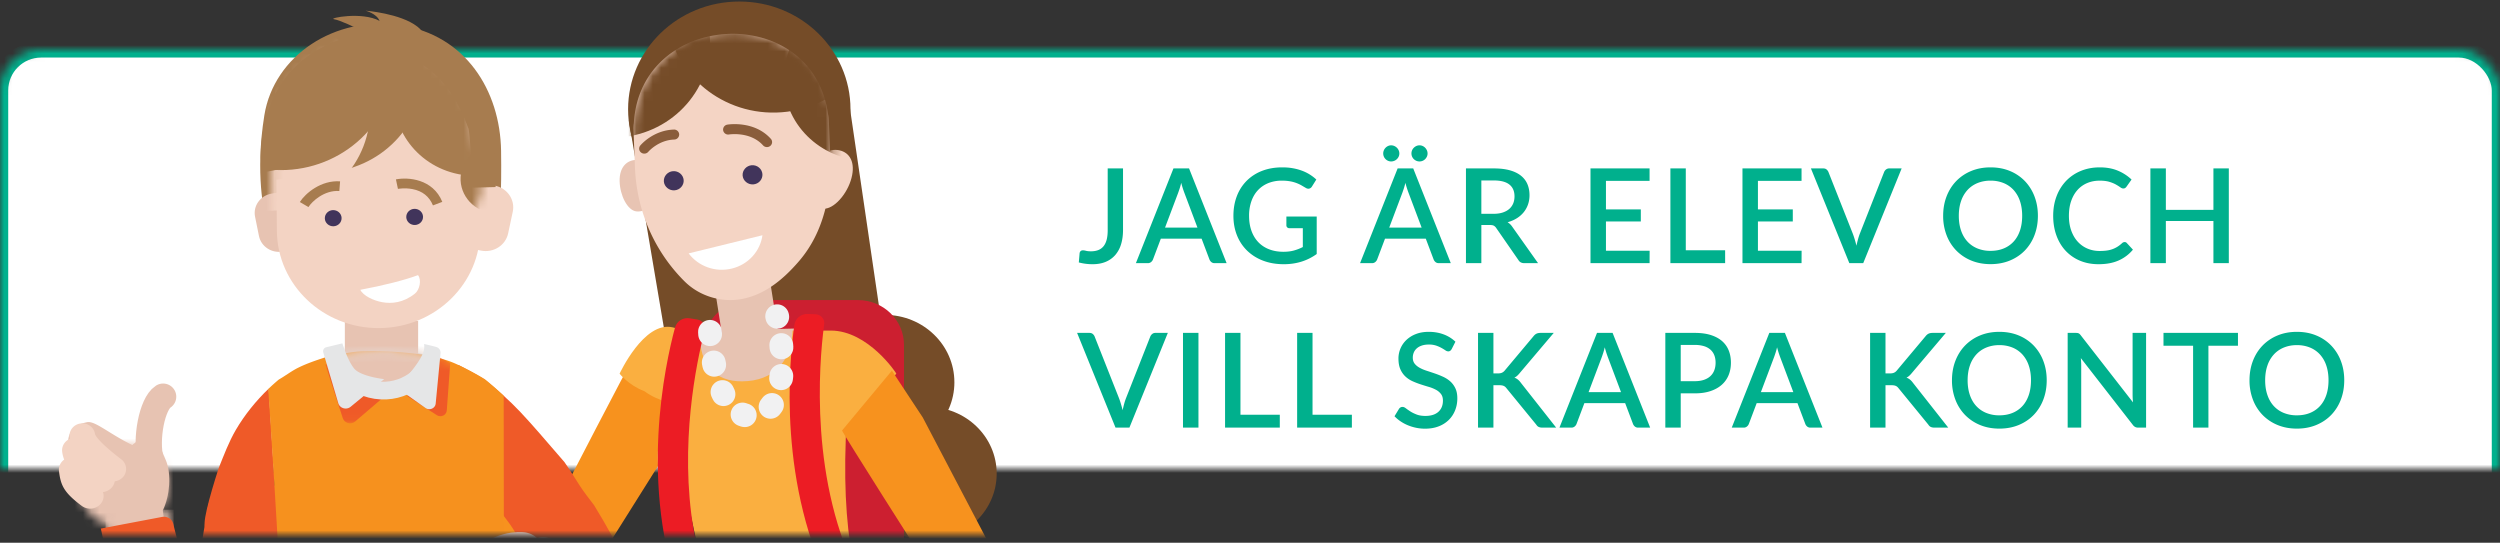 <svg width="304" height="66" viewBox="0 0 304 66" xmlns="http://www.w3.org/2000/svg" xmlns:xlink="http://www.w3.org/1999/xlink"><rect x="0" y="0" width="304" height="66" fill="#333333" stroke="none"/><title>72CD19CB-BC9A-4105-B683-E54F4CDDAC56</title><defs><rect id="a" y="9" width="304" height="60" rx="5"/><mask id="b" x="0" y="0" width="304" height="60" fill="#fff"><use xlink:href="#a"/></mask><rect id="c" width="184" height="68" rx="3"/><path d="M10.616.269C3.868 1.122.745 6.199.236 10.776c-.05.243-.086.487-.089.73L.083 16.4c-.07 5.356 1.706 10.702 5.478 14.617 2.206 2.291 4.73 2.903 7.014 2.614 2.748-.348 5.18-1.91 7.6-4.465 3.3-3.483 4.042-8.153 4.104-12.88l.057-4.334.001-.232a3.859 3.859 0 0 0-.054-.731C23.666 3.775 17.991.163 12.3.163c-.563 0-1.125.035-1.683.106" id="e"/><path d="M10.616.269C3.868 1.122.745 6.199.236 10.776c-.05.243-.086.487-.089.73L.083 16.4c-.07 5.356 1.706 10.702 5.478 14.617 2.206 2.291 4.73 2.903 7.014 2.614 2.748-.348 5.18-1.91 7.6-4.465 3.3-3.483 4.042-8.153 4.104-12.88l.057-4.334.001-.232a3.859 3.859 0 0 0-.054-.731C23.666 3.775 17.991.163 12.3.163c-.563 0-1.125.035-1.683.106" id="g"/><path d="M10.616.269C3.868 1.122.745 6.199.236 10.776c-.05.243-.086.487-.089.73L.083 16.4c-.07 5.356 1.706 10.702 5.478 14.617 2.206 2.291 4.73 2.903 7.014 2.614 2.748-.348 5.18-1.91 7.6-4.465 3.3-3.483 4.042-8.153 4.104-12.88l.057-4.334.001-.232a3.859 3.859 0 0 0-.054-.731C23.666 3.775 17.991.163 12.3.163c-.563 0-1.125.035-1.683.106" id="i"/><path d="M2.386 1.345C1.262 3.485-.187 6.562.138 10.514c.297 1.394 1.106 1.233 2.156 1.072.86-.132 1.883-.264 2.92.459 1.564 1.09 5.002 2.862 5.002 2.862l11.517.134s2.088-.166 3.766-1.232c.844-.536 1.608.3 2.337 1.136.769.88 1.5 1.76 2.246 1.036.519-4.947-1.275-11.606-2.947-15.951" id="k"/><path d="M2.386 1.345C1.262 3.485-.187 6.562.138 10.514c.297 1.394 1.106 1.233 2.156 1.072.86-.132 1.883-.264 2.92.459 1.564 1.09 5.002 2.862 5.002 2.862l11.517.134s2.088-.166 3.766-1.232c.844-.536 1.608.3 2.337 1.136.769.88 1.5 1.76 2.246 1.036.519-4.947-1.275-11.606-2.947-15.951" id="m"/><path d="M2.386 1.345C1.262 3.485-.187 6.562.138 10.514c.297 1.394 1.106 1.233 2.156 1.072.86-.132 1.883-.264 2.92.459 1.564 1.09 5.002 2.862 5.002 2.862l11.517.134s2.088-.166 3.766-1.232c.844-.536 1.608.3 2.337 1.136.769.88 1.5 1.76 2.246 1.036.519-4.947-1.275-11.606-2.947-15.951L2.385 1.345z" id="o"/><path d="M2.386 1.345C1.262 3.485-.187 6.562.138 10.514c.297 1.394 1.106 1.233 2.156 1.072.86-.132 1.883-.264 2.92.459 1.564 1.09 5.002 2.862 5.002 2.862l11.517.134s2.088-.166 3.766-1.232c.844-.536 1.608.3 2.337 1.136.769.88 1.5 1.76 2.246 1.036.519-4.947-1.275-11.606-2.947-15.951L2.385 1.345z" id="q"/><path d="M.013 1.197s.34 2.26.537 2.707l.537 1.603 7.214-.789-.65-4.704L.012 1.197z" id="s"/><path d="M4.085.306C2.628.661-.043 5.748.177 6.539c.759 2.731 3.74 4.369 6.658 3.658 2.918-.71 4.668-3.501 3.909-6.233-.64-2.3-2.855-3.824-5.28-3.824-.455 0-.918.054-1.38.166z" id="u"/><path d="M.114 1.183C2.203.536 4.044.246 7.814.138l.153-.009h.008c.195 0 .184.179.382.179 3.228 0 5.948.798 8.057 1.762v6.848H.114V1.183z" id="w"/><path d="M.114 1.183C2.203.536 4.044.246 7.814.138l.153-.009h.008c.195 0 .184.179.382.179 3.228 0 5.948.798 8.057 1.762v6.848H.114V1.183" id="y"/><path d="M18.424.13l-.153.008C12.98.29 11.488.798 7.779 2.153 4.153 3.476 1.291 7.794 1.291 7.794s-.014 6.645-.297 7.032l-.99 9.646 32.15 8.653V16.158L31.895 5.41S26.977.308 18.815.308c-.2 0-.188-.179-.383-.179h-.008" id="A"/><path d="M18.424.13l-.153.008C12.98.29 11.488.798 7.779 2.153 4.153 3.476 1.291 7.794 1.291 7.794s-.014 6.645-.297 7.032l-.99 9.646 32.15 8.653V16.158L31.895 5.41S26.977.308 18.815.308c-.2 0-.188-.179-.383-.179h-.008" id="C"/><path d="M12.42.1l-.106.001C5.51.157.04 5.518.098 12.075l.103 11.713c.057 6.558 5.619 11.83 12.423 11.774 6.804-.055 12.274-5.416 12.216-11.974l-.025-2.885.892-2.686-.969-6.142C24.681 5.352 19.176.101 12.421.101" id="E"/><path d="M12.42.1l-.106.001C5.51.157.04 5.518.098 12.075l.103 11.713c.057 6.558 5.619 11.83 12.423 11.774 6.804-.055 12.274-5.416 12.216-11.974l-.025-2.885.892-2.686-.969-6.142C24.681 5.352 19.176.101 12.421.101" id="G"/><path d="M12.42.1l-.106.001C5.51.157.04 5.518.098 12.075l.103 11.713c.057 6.558 5.619 11.83 12.423 11.774 6.804-.055 12.274-5.416 12.216-11.974l-.025-2.885.892-2.686-.969-6.142C24.681 5.352 19.176.101 12.421.101" id="I"/><path d="M12.42.1l-.106.001C5.51.157.04 5.518.098 12.075l.103 11.713c.057 6.558 5.619 11.83 12.423 11.774 6.804-.055 12.274-5.416 12.216-11.974l-.025-2.885.892-2.686-.969-6.142C24.681 5.352 19.176.101 12.421.101" id="K"/><path d="M12.42.1l-.106.001C5.51.157.04 5.518.098 12.075l.103 11.713c.057 6.558 5.619 11.83 12.423 11.774 6.804-.055 12.274-5.416 12.216-11.974l-.025-2.885.892-2.686-.969-6.142C24.681 5.352 19.176.101 12.421.101" id="M"/><path d="M12.42.1l-.106.001C5.51.157.04 5.518.098 12.075l.103 11.713c.057 6.558 5.619 11.83 12.423 11.774 6.804-.055 12.274-5.416 12.216-11.974l-.025-2.885.892-2.686-.969-6.142C24.681 5.352 19.176.101 12.421.101" id="O"/><path d="M15.737.165L1.892.353.046.37c.14 19.879 2.222 69.262 2.327 71.606l11.314-.613c-.023-.501-1.68-39.744-2.18-62.613h4.173s9.724 62.454 9.722 62.964l11.327.067c.003-.583-9.803-51.98-9.664-71.723 0 0-11.327.04-11.328.108z" id="Q"/><path d="M15.737.165L1.892.353.046.37c.14 19.879 2.222 69.262 2.327 71.606l11.314-.613c-.023-.501-1.68-39.744-2.18-62.613h4.173s9.724 62.454 9.722 62.964l11.327.067c.003-.583-9.803-51.98-9.664-71.723 0 0-11.327.04-11.328.108z" id="S"/><path d="M11.354 8.662c-.249-3.247-.383-6.167-.366-8.605 0 0-8.625.03-10.823.083v8.522h11.189" id="U"/><path d="M3.011.032c-.301.062-.86.178-1.404.432L1.535.5C.81.857.134 1.472.174 2.55c.023.624.55 1.108 1.178 1.085.158-.007.308-.044.442-.108l.016-.008c.355-.174.604-.527.632-.936.114-.07.4-.209 1.032-.34a1.13 1.13 0 0 0 .88-1.335A1.135 1.135 0 0 0 3.012.032" id="W"/></defs><g transform="translate(0 -3)" fill="none" fill-rule="evenodd"><use stroke="#00B08D" mask="url(#b)" stroke-width="2" fill="#FFF" xlink:href="#a"/><path d="M136.56 30.952c0 .645-.079 1.225-.236 1.74a3.565 3.565 0 0 1-.704 1.312 3.11 3.11 0 0 1-1.16.832c-.461.195-.996.292-1.604.292a6.511 6.511 0 0 1-1.672-.216l.096-1.12a.431.431 0 0 1 .124-.256c.067-.064.164-.096.292-.096.096 0 .22.02.372.06.152.04.35.06.596.06.325 0 .615-.048.868-.144.253-.096.467-.247.64-.452.173-.205.304-.47.392-.792.088-.323.132-.713.132-1.172v-7.52h1.864v7.472zm9.052-.272l-1.584-4.208a11.65 11.65 0 0 1-.392-1.24 8.19 8.19 0 0 1-.192.692c-.07.21-.133.396-.192.556l-1.584 4.2h3.944zm3.544 4.32h-1.448a.613.613 0 0 1-.4-.124.806.806 0 0 1-.232-.308l-.96-2.544h-4.96l-.96 2.544a.766.766 0 0 1-.224.296.596.596 0 0 1-.4.136h-1.448l4.568-11.52h1.896L149.156 35zm10.956-5.672v4.56c-1.147.827-2.48 1.24-4 1.24-.933 0-1.777-.145-2.532-.436a5.624 5.624 0 0 1-1.932-1.216 5.326 5.326 0 0 1-1.232-1.86c-.288-.72-.432-1.512-.432-2.376 0-.87.139-1.665.416-2.388a5.298 5.298 0 0 1 1.192-1.864 5.346 5.346 0 0 1 1.872-1.208c.73-.285 1.552-.428 2.464-.428.464 0 .895.036 1.292.108.397.072.767.172 1.108.3a5.178 5.178 0 0 1 1.736 1.072l-.536.856a.533.533 0 0 1-.328.248c-.133.032-.277 0-.432-.096l-.492-.288a4.292 4.292 0 0 0-1.372-.5 5.616 5.616 0 0 0-1.04-.084 4.3 4.3 0 0 0-1.644.3c-.488.2-.905.485-1.252.856-.347.37-.613.82-.8 1.348a5.278 5.278 0 0 0-.28 1.768c0 .688.099 1.303.296 1.844.197.541.477 1 .84 1.376.363.376.801.663 1.316.86.515.197 1.09.296 1.724.296.475 0 .897-.05 1.268-.152.37-.101.735-.243 1.092-.424v-2.288h-1.608a.398.398 0 0 1-.288-.1.344.344 0 0 1-.104-.26v-1.064h3.688zm12.76 1.352l-1.584-4.208a11.65 11.65 0 0 1-.392-1.24 8.19 8.19 0 0 1-.192.692c-.07.21-.133.396-.192.556l-1.584 4.2h3.944zm3.544 4.32h-1.448a.613.613 0 0 1-.4-.124.806.806 0 0 1-.232-.308l-.96-2.544h-4.96l-.96 2.544a.766.766 0 0 1-.224.296.596.596 0 0 1-.4.136h-1.448l4.568-11.52h1.896L176.416 35zm-6.256-13.336a.898.898 0 0 1-.08.376 1.004 1.004 0 0 1-.92.592.919.919 0 0 1-.368-.076.981.981 0 0 1-.516-.516.967.967 0 0 1 0-.756 1.017 1.017 0 0 1 .516-.532.88.88 0 0 1 .368-.08c.133 0 .261.027.384.08a1.026 1.026 0 0 1 .536.532c.053.12.08.247.08.38zm3.432 0a.898.898 0 0 1-.08.376 1.04 1.04 0 0 1-.212.308.981.981 0 0 1-.308.208.938.938 0 0 1-.376.076.958.958 0 0 1-.384-.076 1.03 1.03 0 0 1-.312-.208.95.95 0 0 1-.288-.684.967.967 0 0 1 .288-.696c.09-.09.195-.163.312-.216a.917.917 0 0 1 .384-.08c.133 0 .259.027.376.08.117.053.22.125.308.216.088.09.159.196.212.316.053.12.08.247.08.38zM181.604 29c.427 0 .8-.052 1.12-.156.32-.104.587-.25.8-.436.213-.187.373-.41.48-.668.107-.259.16-.545.16-.86 0-.63-.208-1.11-.624-1.44-.416-.33-1.045-.496-1.888-.496h-1.52V29h1.472zm5.424 6h-1.672c-.33 0-.57-.128-.72-.384l-2.688-3.88a.887.887 0 0 0-.296-.288c-.107-.059-.267-.088-.48-.088h-1.04V35h-1.872V23.48h3.392c.757 0 1.41.077 1.956.232.547.155.996.375 1.348.66.352.285.612.628.78 1.028.168.4.252.845.252 1.336 0 .4-.06.773-.18 1.12-.12.347-.293.661-.52.944a3.337 3.337 0 0 1-.836.736c-.33.208-.707.37-1.128.488.23.139.427.333.592.584L187.028 35zm13.568-1.512L200.588 35h-7.184V23.48h7.184v1.512h-5.304v3.472h4.24v1.464h-4.24v3.56h5.312zm9.18-.056V35h-6.656V23.48h1.872v9.952h4.784zm9.3.056L219.068 35h-7.184V23.48h7.184v1.512h-5.304v3.472h4.24v1.464h-4.24v3.56h5.312zM231.24 23.48L226.568 35h-1.688l-4.672-11.52h1.496c.165 0 .299.041.4.124a.806.806 0 0 1 .232.308l2.968 7.512c.16.421.307.907.44 1.456.059-.272.121-.53.188-.776a7.04 7.04 0 0 1 .22-.68l2.96-7.512a.766.766 0 0 1 .224-.296.596.596 0 0 1 .4-.136h1.504zm16.568 5.76c0 .853-.139 1.64-.416 2.36a5.454 5.454 0 0 1-1.172 1.86c-.504.52-1.11.927-1.816 1.22-.707.293-1.492.44-2.356.44-.859 0-1.641-.147-2.348-.44a5.396 5.396 0 0 1-1.82-1.22 5.423 5.423 0 0 1-1.176-1.86 6.512 6.512 0 0 1-.416-2.36c0-.853.139-1.64.416-2.36.277-.72.67-1.341 1.176-1.864a5.367 5.367 0 0 1 1.82-1.224c.707-.293 1.49-.44 2.348-.44.864 0 1.65.147 2.356.44a5.324 5.324 0 0 1 1.816 1.224 5.497 5.497 0 0 1 1.172 1.864c.277.72.416 1.507.416 2.36zm-1.912 0c0-.661-.09-1.256-.268-1.784a3.775 3.775 0 0 0-.768-1.344 3.343 3.343 0 0 0-1.212-.848 4.132 4.132 0 0 0-1.6-.296 4.11 4.11 0 0 0-1.592.296c-.475.197-.88.48-1.216.848a3.79 3.79 0 0 0-.776 1.344c-.181.528-.272 1.123-.272 1.784 0 .667.09 1.264.272 1.792.181.528.44.975.776 1.34.336.365.741.645 1.216.84a4.16 4.16 0 0 0 1.592.292c.592 0 1.125-.097 1.6-.292a3.324 3.324 0 0 0 1.212-.84c.333-.365.59-.812.768-1.34.179-.528.268-1.125.268-1.792zm12.46 3.192c.101 0 .19.04.264.12l.744.808a4.736 4.736 0 0 1-1.728 1.308c-.683.307-1.499.46-2.448.46-.843 0-1.604-.145-2.284-.436a5.02 5.02 0 0 1-1.74-1.216c-.48-.52-.85-1.14-1.108-1.86-.259-.72-.388-1.512-.388-2.376 0-.864.137-1.657.412-2.38a5.459 5.459 0 0 1 1.16-1.864 5.21 5.21 0 0 1 1.792-1.212c.696-.288 1.463-.432 2.3-.432.832 0 1.567.135 2.204.404a5.45 5.45 0 0 1 1.66 1.076l-.616.872a.685.685 0 0 1-.152.152.4.4 0 0 1-.24.064c-.107 0-.228-.05-.364-.148a5.738 5.738 0 0 0-.52-.328c-.21-.12-.475-.23-.792-.328-.317-.099-.713-.148-1.188-.148-.55 0-1.053.096-1.512.288a3.269 3.269 0 0 0-1.184.84c-.33.368-.588.816-.772 1.344-.184.528-.276 1.128-.276 1.8 0 .677.096 1.281.288 1.812.192.53.456.979.792 1.344.336.365.73.644 1.184.836.453.192.941.288 1.464.288.32 0 .607-.017.86-.052a3.238 3.238 0 0 0 1.304-.46c.19-.117.377-.261.564-.432a.482.482 0 0 1 .32-.144zm12.668-8.952V35h-1.872v-5.128h-5.784V35h-1.88V23.48h1.88v5.04h5.784v-5.04h1.872zm-129.016 20L137.336 55h-1.688l-4.672-11.52h1.496c.165 0 .299.041.4.124a.806.806 0 0 1 .232.308l2.968 7.512c.16.421.307.907.44 1.456.059-.272.121-.53.188-.776a7.04 7.04 0 0 1 .22-.68l2.96-7.512a.766.766 0 0 1 .224-.296.596.596 0 0 1 .4-.136h1.504zM145.732 55h-1.88V43.48h1.88V55zm9.892-1.568V55h-6.656V43.48h1.872v9.952h4.784zm8.764 0V55h-6.656V43.48h1.872v9.952h4.784zm12.136-7.984a.706.706 0 0 1-.184.212.405.405 0 0 1-.24.068.623.623 0 0 1-.34-.128 6.666 6.666 0 0 0-.464-.284 4.068 4.068 0 0 0-.652-.288 2.712 2.712 0 0 0-.896-.132c-.32 0-.601.04-.844.12-.243.08-.447.192-.612.336-.165.144-.29.313-.372.508a1.61 1.61 0 0 0-.124.636c0 .293.077.537.232.732.155.195.359.361.612.5s.543.26.868.364c.325.104.657.215.996.332.339.117.67.25.996.4.325.15.615.339.868.568.253.23.457.51.612.84.155.33.232.733.232 1.208 0 .512-.088.992-.264 1.44-.176.448-.43.839-.764 1.172a3.558 3.558 0 0 1-1.232.788c-.488.192-1.044.288-1.668.288-.368 0-.727-.036-1.076-.108a5.576 5.576 0 0 1-1-.304 5.006 5.006 0 0 1-.892-.476 4.477 4.477 0 0 1-.744-.624l.544-.896a.528.528 0 0 1 .184-.176.491.491 0 0 1 .248-.064c.123 0 .259.057.408.172.15.115.33.24.54.376.21.136.465.261.764.376.299.115.656.172 1.072.172.677 0 1.201-.165 1.572-.496.37-.33.556-.787.556-1.368 0-.325-.077-.59-.232-.796a1.884 1.884 0 0 0-.612-.516 4.397 4.397 0 0 0-.868-.352 37.575 37.575 0 0 1-.992-.308 9.762 9.762 0 0 1-.992-.384 3.157 3.157 0 0 1-.868-.576 2.668 2.668 0 0 1-.612-.88c-.155-.35-.232-.785-.232-1.308a3.104 3.104 0 0 1 .956-2.244 3.484 3.484 0 0 1 1.156-.724c.459-.181.981-.272 1.568-.272.661 0 1.268.104 1.82.312a4.145 4.145 0 0 1 1.428.888l-.456.896zm5.076 2.96h.536c.203 0 .368-.028.496-.084a.93.93 0 0 0 .344-.268l3.488-4.16c.123-.155.25-.263.38-.324s.295-.092.492-.092h1.6l-4.12 4.864c-.112.139-.22.255-.324.348-.104.093-.217.17-.34.228.16.059.304.14.432.244.128.104.253.241.376.412L189.232 55H187.6c-.117 0-.217-.008-.3-.024a.79.79 0 0 1-.216-.072.6.6 0 0 1-.16-.12 1.065 1.065 0 0 1-.124-.16l-3.6-4.4a1.314 1.314 0 0 0-.16-.176.709.709 0 0 0-.188-.12.933.933 0 0 0-.244-.068 2.23 2.23 0 0 0-.32-.02h-.688V55h-1.872V43.48h1.872v4.928zm15.516 2.272l-1.584-4.208a11.65 11.65 0 0 1-.392-1.24 8.19 8.19 0 0 1-.192.692c-.07.21-.133.396-.192.556l-1.584 4.2h3.944zM200.66 55h-1.448a.613.613 0 0 1-.4-.124.806.806 0 0 1-.232-.308l-.96-2.544h-4.96l-.96 2.544a.766.766 0 0 1-.224.296.596.596 0 0 1-.4.136h-1.448l4.568-11.52h1.896L200.66 55zm5.428-5.648c.416 0 .783-.053 1.1-.16.317-.107.581-.257.792-.452.21-.195.37-.43.476-.708.107-.277.16-.587.16-.928 0-.336-.052-.637-.156-.904a1.758 1.758 0 0 0-.468-.68 2.09 2.09 0 0 0-.788-.428 3.772 3.772 0 0 0-1.116-.148h-1.712v4.408h1.712zm0-5.872c.752 0 1.404.088 1.956.264.552.176 1.008.423 1.368.74.36.317.628.699.804 1.144.176.445.264.937.264 1.476 0 .55-.093 1.052-.28 1.508a3.158 3.158 0 0 1-.832 1.176c-.368.328-.825.584-1.372.768-.547.184-1.183.276-1.908.276h-1.712V55h-1.872V43.48h3.584zm11.98 7.2l-1.584-4.208a11.65 11.65 0 0 1-.392-1.24 8.19 8.19 0 0 1-.192.692c-.07.21-.133.396-.192.556l-1.584 4.2h3.944zm3.544 4.32h-1.448a.613.613 0 0 1-.4-.124.806.806 0 0 1-.232-.308l-.96-2.544h-4.96l-.96 2.544a.766.766 0 0 1-.224.296.596.596 0 0 1-.4.136h-1.448l4.568-11.52h1.896L221.612 55zm7.664-6.592h.536c.203 0 .368-.028.496-.084a.93.93 0 0 0 .344-.268l3.488-4.16c.123-.155.25-.263.38-.324s.295-.092.492-.092h1.6l-4.12 4.864c-.112.139-.22.255-.324.348-.104.093-.217.17-.34.228.16.059.304.14.432.244.128.104.253.241.376.412L236.908 55h-1.632c-.117 0-.217-.008-.3-.024a.79.79 0 0 1-.216-.072.6.6 0 0 1-.16-.12 1.065 1.065 0 0 1-.124-.16l-3.6-4.4a1.314 1.314 0 0 0-.16-.176.709.709 0 0 0-.188-.12.933.933 0 0 0-.244-.068 2.23 2.23 0 0 0-.32-.02h-.688V55h-1.872V43.48h1.872v4.928zm19.604.832c0 .853-.139 1.64-.416 2.36a5.454 5.454 0 0 1-1.172 1.86c-.504.52-1.11.927-1.816 1.22-.707.293-1.492.44-2.356.44-.859 0-1.641-.147-2.348-.44a5.396 5.396 0 0 1-1.82-1.22 5.423 5.423 0 0 1-1.176-1.86 6.512 6.512 0 0 1-.416-2.36c0-.853.139-1.64.416-2.36.277-.72.67-1.341 1.176-1.864a5.367 5.367 0 0 1 1.82-1.224c.707-.293 1.49-.44 2.348-.44.864 0 1.65.147 2.356.44a5.324 5.324 0 0 1 1.816 1.224 5.497 5.497 0 0 1 1.172 1.864c.277.72.416 1.507.416 2.36zm-1.912 0c0-.661-.09-1.256-.268-1.784a3.775 3.775 0 0 0-.768-1.344 3.343 3.343 0 0 0-1.212-.848 4.132 4.132 0 0 0-1.6-.296 4.11 4.11 0 0 0-1.592.296c-.475.197-.88.48-1.216.848a3.79 3.79 0 0 0-.776 1.344c-.181.528-.272 1.123-.272 1.784 0 .667.09 1.264.272 1.792.181.528.44.975.776 1.34.336.365.741.645 1.216.84a4.16 4.16 0 0 0 1.592.292c.592 0 1.125-.097 1.6-.292a3.324 3.324 0 0 0 1.212-.84c.333-.365.59-.812.768-1.34.179-.528.268-1.125.268-1.792zm13.996-5.76V55h-.952a.816.816 0 0 1-.368-.076.86.86 0 0 1-.288-.252l-6.328-8.128a9.137 9.137 0 0 1 .048.88V55h-1.648V43.48h.976c.08 0 .148.004.204.012a.586.586 0 0 1 .156.044.454.454 0 0 1 .136.096c.043.043.088.096.136.16l6.336 8.136a10.522 10.522 0 0 1-.048-.936V43.48h1.64zm11.172 1.56h-3.592V55h-1.864v-9.96h-3.6v-1.56h9.056v1.56zm12.924 4.2c0 .853-.139 1.64-.416 2.36a5.454 5.454 0 0 1-1.172 1.86c-.504.52-1.11.927-1.816 1.22-.707.293-1.492.44-2.356.44-.859 0-1.641-.147-2.348-.44a5.396 5.396 0 0 1-1.82-1.22 5.423 5.423 0 0 1-1.176-1.86 6.512 6.512 0 0 1-.416-2.36c0-.853.139-1.64.416-2.36.277-.72.67-1.341 1.176-1.864a5.367 5.367 0 0 1 1.82-1.224c.707-.293 1.49-.44 2.348-.44.864 0 1.65.147 2.356.44a5.324 5.324 0 0 1 1.816 1.224 5.497 5.497 0 0 1 1.172 1.864c.277.72.416 1.507.416 2.36zm-1.912 0c0-.661-.09-1.256-.268-1.784a3.775 3.775 0 0 0-.768-1.344 3.343 3.343 0 0 0-1.212-.848 4.132 4.132 0 0 0-1.6-.296 4.11 4.11 0 0 0-1.592.296c-.475.197-.88.48-1.216.848a3.79 3.79 0 0 0-.776 1.344c-.181.528-.272 1.123-.272 1.784 0 .667.09 1.264.272 1.792.181.528.44.975.776 1.34.336.365.741.645 1.216.84a4.16 4.16 0 0 0 1.592.292c.592 0 1.125-.097 1.6-.292a3.324 3.324 0 0 0 1.212-.84c.333-.365.59-.812.768-1.34.179-.528.268-1.125.268-1.792z" fill="#00B08D"/><g transform="translate(2)"><mask id="d" fill="#fff"><use xlink:href="#c"/></mask><g mask="url(#d)"><path d="M72 69.233l9.23-14.684 3.052-6.148-9.383-1.65c-.186.097-8.813 16.806-8.813 16.806l-3.799-3.718-6.415 4.609s6.498 7.79 10.065 8.507C69.503 73.67 72 69.233 72 69.233" fill="#F7921E"/><path fill="#754C28" d="M107.648 59.054l-25.732 2.651-7.45-44.056 26.871-1.597z"/><path d="M114.055 49.481c0 4.523-3.784 8.19-8.451 8.19-4.667 0-8.451-3.667-8.451-8.19s3.784-8.19 8.451-8.19c4.667 0 8.45 3.667 8.45 8.19" fill="#754C28"/><path d="M119.197 60.589c0 4.474-3.743 8.102-8.36 8.102-4.619 0-8.362-3.628-8.362-8.102 0-4.475 3.743-8.103 8.361-8.103s8.361 3.628 8.361 8.103" fill="#754C28"/><path d="M102.31 74.437H89.168c-3.1 0-5.615-2.436-5.615-5.442V44.93c0-3.005 2.514-5.442 5.615-5.442h13.142c3.101 0 5.615 2.437 5.615 5.442v24.066c0 3.006-2.514 5.442-5.615 5.442" fill="#CC1F30"/><path fill="#E7C3B2" d="M93.335 47.931l-6.711.993-1.97-12.515 6.71-.992z"/><path d="M96.425 181.768c3.633-.849 7.262-1.75 10.897-2.62l-12.836-82.1c-.612-2.572-7.465-6.15-10.119-5.556-1.01.226-1.749.515-2.289 1.008a29.6 29.6 0 0 0-.505 2.93c-.3 2.631.03 5.216.527 7.784l17.56 77.148c-2.585.785-2.92 1.09-3.235 1.406M123.438 110.191l-9.115 13.196c-.493.774-.703.793-.793-.112l-2.878-28.818c-.378-3.38-5.15-4.136-7.796-3.51-4.003.947-6.28 4.517-5.269 8.659l8.696 31.201c2.78 7.12 9.599 4.324 12.71.065l10.073-15.93-5.628-4.75z" fill="#A6A8AB"/><path d="M95.675 42.926l-5.104.12c-1.554.152-3.11.286-4.672.379-1.09.065-2.232.122-3.31-.09a5.961 5.961 0 0 1-.398-.093h-.012l.685 6.529h13.984l-1.173-6.845z" fill="#E7C3B2"/><path d="M110.83 97.47c-.245-1.92-.368-3.89-.824-5.776-.357-1.48-.912-2.895-1.51-4.295l-25.155-.274c-.58 2.767-1.446 5.49-1.768 8.305a18.007 18.007 0 0 0-.112 1.778c2.327 1.773 9.174 3.715 9.174 3.715l11.526-1.1s8.682-.21 8.692-1.193c.004-.34.001-.678-.005-1.015a39.15 39.15 0 0 1-.019-.144" fill="#A6A8AB"/><path d="M84.252 83.913c-.024.04-.05.08-.076.12l.077-.12zM84.053 84.23c.047-.068.09-.136.132-.205-.044.069-.085.137-.132.206" fill="#939598"/><path d="M101.42 16.289c0 7.237-6.054 13.103-13.522 13.103s-13.521-5.866-13.521-13.103S80.43 3.186 87.897 3.186c7.469 0 13.523 5.866 13.523 13.103" fill="#754C28"/><path d="M77.985 25.208c.04 1.729-1.003 3.678-2.597 3.5-1.091-.123-2.001-1.942-2.042-3.67-.042-1.73.898-2.566 1.996-2.59 1.098-.026 2.601 1.03 2.643 2.76" fill="#E8C4B3"/><path d="M98.784 17.611a3.724 3.724 0 0 0-.089-.701c-1.909-13.743-22.82-12.7-23.621 1.07a3.71 3.71 0 0 0-.048.707l.187 4.71c.204 5.155 2.3 10.1 6.011 13.8 1.973 1.966 4.698 2.566 6.881 2.18 2.626-.466 4.887-2.085 7.086-4.657 2.998-3.508 3.948-8.154 3.767-12.704l-.174-4.405z" fill="#F4D4C4"/><path d="M101.434 25.008c-.642 1.942-2.358 3.703-3.592 3.32-1.234-.384-1.457-2.911-.815-4.853.642-1.942 2.022-2.524 3.255-2.14 1.234.383 1.794 1.73 1.152 3.673" fill="#F4D4C4"/><g transform="translate(74.882 6.755)"><mask id="f" fill="#fff"><use xlink:href="#e"/></mask><path d="M30.025-4.267C30.953 2.619 25.945 8.93 18.84 9.83c-7.105.899-13.616-3.955-14.544-10.841-.927-6.887 4.08-13.198 11.185-14.097 7.105-.9 13.616 3.955 14.544 10.84" fill="#754C28" mask="url(#f)"/></g><g transform="translate(74.882 6.755)"><mask id="h" fill="#fff"><use xlink:href="#g"/></mask><path d="M38.73 4.614c.73 5.42-3.21 10.386-8.802 11.094-5.59.708-10.715-3.112-11.445-8.532-.73-5.419 3.21-10.386 8.802-11.093 5.591-.708 10.716 3.112 11.446 8.531" fill="#754C28" mask="url(#h)"/></g><g transform="translate(74.882 6.755)"><mask id="j" fill="#fff"><use xlink:href="#i"/></mask><path d="M9.354-.081C10.21 6.26 5.597 12.073-.946 12.9c-6.544.828-12.54-3.642-13.395-9.984-.854-6.342 3.758-12.154 10.301-12.982C2.503-10.893 8.5-6.423 9.354-.081" fill="#754C28" mask="url(#j)"/></g><path d="M80.023 26.146c.669-.05 1.16-.623 1.11-1.257-.051-.633-.629-1.125-1.297-1.075-.654.05-1.161.624-1.11 1.257.05.634.643 1.124 1.297 1.075M89.6 25.423c.67-.05 1.161-.624 1.11-1.257-.05-.633-.628-1.125-1.297-1.075-.654.05-1.161.623-1.11 1.257.051.633.644 1.124 1.297 1.075" fill="#41345B"/><path d="M91.345 20.881a.638.638 0 0 1-.557-.203c-1.555-1.727-4.101-1.331-4.128-1.326a.62.62 0 0 1-.724-.497.61.61 0 0 1 .514-.701c.13-.022 3.271-.51 5.283 1.726.228.253.2.636-.06.857a.63.63 0 0 1-.328.144M76.43 21.676a.64.64 0 0 1-.477-.13.594.594 0 0 1-.095-.851c.062-.076 1.566-1.854 4.081-1.94a.62.62 0 0 1 .65.585.616.616 0 0 1-.605.63c-1.93.065-3.138 1.473-3.15 1.487a.631.631 0 0 1-.404.219" fill="#8A5D3B"/><path d="M87 35.656c2.035-.5 3.454-2.15 3.714-4.05l-8.974 2.207c1.165 1.55 3.223 2.344 5.26 1.843" fill="#FFF"/><path d="M91.303 88.109c0 .042-.047.41-.099 1.005" stroke="#808184" stroke-width=".867"/><path d="M91.119 90.512c-.075 1.77-.048 4.256.456 6.557" stroke="#808184" stroke-width=".867" stroke-dasharray="5.13,3.206"/><path d="M91.74 97.752c.095.33.201.654.32.97" stroke="#808184" stroke-width=".867"/><path d="M98.233 176.45s-9.285 3.536-9.732 4.244c-.165.261-.418.693 1.238.949 5.953.429 15.857.242 15.857.242 1.079-.112 1.63-.65 1.63-1.443l-.981-4.424c-3.364.068-4.668.703-8.012.432M136.418 119.115c-.836.32-8.565-3.31-8.565-3.31a35.554 35.554 0 0 1-.22-.206c-2.26-2.144-2.798-3.167-5.322-5.058l1.573-1.848a1.06 1.06 0 0 1 .307-.234l.853-.974c.292-.332 1.747.236 2.67.79 0 0 4.853 4.676 8.378 9.31 1.126 1.207.633 1.413.326 1.53" fill="#A87C4F"/><path d="M92.604 102.127l12.361 73.491M108.404 96.293l3.788 29.003c.11.848 1.247 1.107 1.737.397l8.382-12.155" stroke="#808184" stroke-width=".867" stroke-dasharray="4.624,2.89"/><g><g transform="translate(80.706 85.615)"><mask id="l" fill="#fff"><use xlink:href="#k"/></mask><path d="M1.315-.795l-4.097-.04-.045 4.412 3.248.032c.355-1.46.693-2.922.894-4.404" fill="#929497" mask="url(#l)"/></g><g transform="translate(80.706 85.615)"><mask id="n" fill="#fff"><use xlink:href="#m"/></mask><path d="M25.928-2.005L2.823.721c-.003 1.496-.63 3.045-.787 4.536L28.05 2.203c-.722-1.422-1.31-2.828-2.123-4.208" fill="#929497" mask="url(#n)"/></g><g transform="translate(80.706 85.615)"><mask id="p" fill="#fff"><use xlink:href="#o"/></mask><path d="M29.457-.518c.677 1.296 1.258 2.632 1.557 4.085a.92.92 0 0 1 .007.342l2.903.029.045-4.412-4.512-.044z" fill="#929497" mask="url(#p)"/></g><g transform="translate(80.706 85.615)"><mask id="r" fill="#fff"><use xlink:href="#q"/></mask><path fill="#D0D2D3" mask="url(#r)" d="M15.962 3.615l-6.474.763-.536-4.38 6.473-.764z"/></g></g><g><path d="M46.06 168.426l-18.269 8.354c-1.413.384-2.667 2.067-3.102 3.726h21.976l-.605-12.08zM76.66 176.78L57.984 168.2l-.242 12.307h22.02c-.436-1.659-1.689-3.342-3.102-3.726" fill="#6D6E70"/><path d="M51.217 47.002c0 .771-3.093 1.396-7.041 1.396-3.948 0-7.149-.625-7.149-1.396 0-.771 3.201-1.396 7.149-1.396s7.04.625 7.04 1.396" fill="#D0D2D3"/><path fill="#E7C3B2" d="M48.846 48.33h-8.913v-6.298h8.913z"/></g><g transform="translate(10.824 64.962)"><mask id="t" fill="#fff"><use xlink:href="#s"/></mask><path fill="#E7C3B2" mask="url(#t)" d="M.013.014H8.3v5.493H.013z"/></g><g transform="translate(7.588 56.825)"><mask id="v" fill="#fff"><use xlink:href="#u"/></mask><path fill="#E7C3B2" mask="url(#v)" d="M-2.847.823L10.77-2.495l3.537 12.72L.689 13.542z"/></g><path d="M12.706 58.563a1.611 1.611 0 0 1-1.279-.206c-.566-.363-1.728-.827-2.197-.797-.253.37-.66.634-1.142.69a1.604 1.604 0 0 1-1.782-1.398c-.076-.642.176-2.105 2.296-2.516.942-.182 2.615 1.356 5.36 2.72.793.394.955 1.467.472 2.207-.227.347-1.354-.797-1.728-.7" fill="#E7C3B2"/><g><path d="M14.944 56.585c-.757.197-2.273 1.548-2.614 4.59-.315 2.818.153 5.932 3.644 5.538.293-.033 1.95-.652 1.95-.652l-.128-.997c.852-1.734 1.084-4.437.353-6.142-.82-1.912-1.03-2.569-1.912-2.569-.321 0-.731.087-1.293.232" fill="#E7C3B2"/></g><g><path d="M10.745 62.792a1.72 1.72 0 0 1-1.431-.282c-1.882-1.396-3.506-2.602-3.753-4.575-.106-.844.537-1.61 1.437-1.71.9-.098 1.714.506 1.82 1.351.08.636.87 1.286 2.53 2.518.71.527.83 1.496.269 2.163-.23.273-.539.454-.872.535" fill="#F3D3C3"/><path d="M9.374 64.798a1.72 1.72 0 0 1-1.431-.282c-2.238-1.66-2.564-2.563-2.772-4.225-.105-.844.538-1.61 1.437-1.71.9-.098 1.715.506 1.82 1.35.125.996.141 1.124 1.548 2.169.71.527.831 1.496.27 2.163-.23.273-.539.454-.872.535" fill="#F3D3C3"/><path d="M17.835 51.237c-1.332.854-2.184 5.119-1.512 7.806" stroke="#E7C3B2" stroke-width="3.2" stroke-linecap="round"/></g><g><path d="M7.83 54.491c-.855.098-1.466.846-1.366 1.67.165 1.354 1.424 2.817 4.347 5.049.398.305.903.39 1.36.276.316-.08.61-.256.828-.524a1.47 1.47 0 0 0-.257-2.114c-2.774-2.119-3.14-2.904-3.186-3.058-.103-.755-.77-1.31-1.543-1.31-.06 0-.122.004-.183.011" fill="#F3D3C3"/></g><g><path d="M24.56 87.36c-1.826 0-3.31-.32-5.078-1.409-.848-.522-2.181-2.004-3.37-3.806-1.863-2.824-4.389-7.697-5.848-14.874l7.444-1.413c.628-.119 1.234.27 1.373.873 1.92 8.356 5.536 12.756 6.7 13.664-.7-.546-2.469-1.109-4.234-.294-1.504.695-2.477 2.184-2.477 3.795l7.911-.357c0 2.196.288 3.588-1.974 3.8a4.787 4.787 0 0 1-.447.021" fill="#EF5A28"/><path d="M25.007 87.34c-2.717 0-6.374-1.72-6.374-4.345 0-.836.173-3.95 3.185-8.723.15-2.177 1.41-9.421 1.487-9.734.6-2.55 3.22-4.152 5.864-3.585 2.652.57 4.324 3.109 3.734 5.671-.062.269-.316 1.206-1.262 4.79-.922 3.496-2.15 7.438-2.972 10.592-.58 2.228-1.209 5.333-3.662 5.333M68.5 62.057c-.626-.954-1.207-1.943-1.87-2.876l-.8-.924c-1.498-1.732-2.978-3.48-4.55-5.152-1.342-1.428-2.825-2.722-4.36-3.955-.751-.479-2.364-1.342-3.156-1.756-.982.13-1.043.846-1.871 1.492-2.432 1.893-.138 8.682 1.821 11.03 3.172 3.805 8.818 6.834 9.022 15.495.005.226-.865 3.184-.865 3.184s6.97 3.52 7.446 3.408c2.418-.573 4.654-3.06 5.203-5.525.753-3.38-1.324-7.177-4.283-12.05-.596-.778-1.2-1.552-1.737-2.37" fill="#EF5A28"/><path d="M26.688 55.255c-.87 1.482-1.458 3.092-2.101 4.676-1.157 3.607-2.174 7.296-1.495 7.282l3.667 2.715 5.168.409-1.253-20.084c-1.555 1.496-2.917 3.182-3.986 5.002" fill="#EF5A28"/><path d="M59.248 51.122a36.252 36.252 0 0 0-2.263-1.99c-.804-.513-3.139-1.81-4.486-2.26-1.667-.558-3.407-.822-5.157-.983-1.72-.157-3.431-.234-5.157-.179-1.64.053-3.129.46-4.723.773-1.074.348-2.179.728-3.186 1.224-.837.412-1.568.989-2.374 1.445-.44.37-.87.754-1.284 1.155 0 0 1.695 25.374 1.74 30.96.11 13.55-.215 20.024 1.383 20.047l22.912.329c1.459.02 2.653-1.118 2.651-2.528l-.056-47.993z" fill="#F6911E"/></g><g><g transform="translate(37.457 45.56)"><mask id="x" fill="#fff"><use xlink:href="#w"/></mask><path d="M.114 1.775l2.11 6.509c.203.625.999.842 1.505.409L7.755 5.25S4.917 4.973 4.1 4.006c-.816-.968-2.784-2.701-2.784-2.701l-1.2.47z" fill="#EF5A28" mask="url(#x)"/></g><g transform="translate(37.457 45.56)"><mask id="z" fill="#fff"><use xlink:href="#y"/></mask><path d="M13.74.766c-.055.73-.231 1.556-.675 2.248-1.062 1.655-3.013 2.585-3.013 2.585l3.615 2.328c.505.325 1.18-.011 1.207-.6l.416-5.722c-.506-.297-1.03-.566-1.55-.839" fill="#EF5A28" mask="url(#z)"/></g><g transform="translate(27 45.56)"><mask id="B" fill="#fff"><use xlink:href="#A"/></mask><path d="M24.678.148c-.606 3.785-4.249 6.376-8.137 5.786-3.888-.59-6.55-4.137-5.943-7.922.606-3.785 4.249-6.376 8.137-5.786 3.888.59 6.549 4.137 5.943 7.922" fill="#E5E6E7" mask="url(#B)"/></g><g transform="translate(27 45.56)"><mask id="D" fill="#fff"><use xlink:href="#C"/></mask><path d="M22.836-.514c-.452 2.823-3.169 4.755-6.07 4.315-2.9-.44-4.884-3.085-4.432-5.909.452-2.823 3.17-4.755 6.07-4.315 2.9.44 4.884 3.085 4.432 5.909" fill="#E7C3B2" mask="url(#D)"/></g></g><g><path d="M37.68 45.223a.5.5 0 0 0-.373.625l1.832 6.19c.194.622.988.847 1.5.424l4.075-3.36s-2.837-.31-3.641-1.28c-.805-.968-1.442-3.07-1.442-3.07l-1.95.471zM49.572 44.828c.07.581-.002 1.204-1.026 2.623-1.145 1.588-2.3 2.685-2.3 2.685l3.496 2.476c.488.345 1.181.045 1.237-.537l.59-6.128a.708.708 0 0 0-.496-.744c-.38-.122-1.241-.307-1.501-.375" fill="#E5E6E7"/><path d="M41.322 6.416s-1.938-.963-2.71-1.08c-.772-.115 3.413-.966 5.548.207-.365-.907-1.706-1.243-1.706-1.243s4.228.321 6.293 1.931c2.066 1.61-1.136 1.847-1.136 1.847l-4.796-.54-1.493-1.122z" fill="#A77C4F"/><path d="M58.932 21.34c-.113-7.331-4.324-14.085-12.273-15.28-7.949-1.193-15.343 3.712-16.514 10.956-1.17 7.244.066 12.024.066 12.024l28.567 1.126s.23-3.906.154-8.826" fill="#A77C4F"/><path d="M32.895 33.49l-.5.093c-1.343.253-2.643-.592-2.905-1.885l-.474-2.344c-.262-1.293.614-2.547 1.956-2.8l.5-.093c1.343-.253 2.644.592 2.906 1.886l.474 2.343c.261 1.294-.615 2.547-1.957 2.8" fill="#E7C3B2"/><path d="M44.136 42.896c-6.828.055-12.41-5.235-12.467-11.816l-.103-11.754c-.058-6.58 5.43-11.96 12.258-12.016 6.827-.055 12.409 5.234 12.467 11.815l.103 11.754c.057 6.581-5.43 11.961-12.258 12.017" fill="#F3D3C3"/><path d="M56.497 33.474l-.562-.111c-1.509-.3-2.48-1.72-2.17-3.174l.561-2.633c.31-1.454 1.784-2.39 3.293-2.091l.562.111c1.508.3 2.48 1.72 2.17 3.174l-.562 2.633c-.31 1.454-1.784 2.39-3.292 2.091" fill="#F3D3C3"/><path d="M49.429 29.529c-.087.536-.608.903-1.164.82-.557-.084-.938-.586-.851-1.123.087-.536.608-.903 1.164-.82.557.084.938.586.85 1.123M39.526 29.684c-.087.536-.608.903-1.165.82-.556-.084-.937-.586-.85-1.123.087-.536.608-.904 1.164-.82.557.084.938.586.851 1.123" fill="#41345B"/><path d="M44.478 39.746c-1.048-.19-2.296-.766-2.665-1.505 2.786-.515 5.433-1.19 7.016-1.784.463.57.2 1.785-.372 2.243-1.411 1.13-2.835 1.253-3.979 1.046" fill="#FFF"/></g><g><g transform="translate(30.882 8.007)"><mask id="F" fill="#fff"><use xlink:href="#E"/></mask><path d="M34.636 8.326c.84-5.189-2.845-10.051-8.23-10.86C21.023-3.342 15.978.21 15.14 5.398c-.84 5.19 2.845 10.052 8.23 10.86 5.383.809 10.428-2.742 11.267-7.932" fill="#A77C4F" mask="url(#F)"/></g><g transform="translate(30.882 8.007)"><mask id="H" fill="#fff"><use xlink:href="#G"/></mask><path d="M31.772 17.384c.37-2.289-1.255-4.433-3.63-4.79-2.373-.356-4.598 1.21-4.968 3.498-.37 2.289 1.255 4.433 3.629 4.79 2.374.356 4.6-1.21 4.97-3.498" fill="#A77C4F" mask="url(#H)"/></g><g transform="translate(30.882 8.007)"><mask id="J" fill="#fff"><use xlink:href="#I"/></mask><path d="M11.988 6.664C13.054.07 8.372-6.109 1.53-7.136-5.311-8.165-11.722-3.653-12.788 2.942c-1.066 6.594 3.616 12.773 10.458 13.8 6.841 1.028 13.252-3.485 14.318-10.079" fill="#A77C4F" mask="url(#J)"/></g><g transform="translate(30.882 8.007)"><mask id="L" fill="#fff"><use xlink:href="#K"/></mask><path d="M18.398 5.763C19.464-.831 14.783-7.01 7.941-8.037 1.099-9.066-5.311-4.554-6.377 2.041c-1.067 6.594 3.615 12.773 10.457 13.8 6.842 1.028 13.252-3.485 14.318-10.079" fill="#A77C4F" mask="url(#L)"/></g><g transform="translate(30.882 8.007)"><mask id="N" fill="#fff"><use xlink:href="#M"/></mask><path d="M11.957 10.41C13.023 3.817 8.34-2.361 1.499-3.39-5.342-4.418-11.753.095-12.819 6.69c-1.066 6.594 3.616 12.773 10.457 13.8 6.842 1.028 13.252-3.485 14.319-10.08" fill="#F3D3C3" mask="url(#N)"/></g><g transform="translate(30.882 8.007)"><mask id="P" fill="#fff"><use xlink:href="#O"/></mask><path d="M15.02 4.33C16.204-2.99 11.007-9.848 3.413-10.99-4.181-12.129-11.297-7.12-12.48.2-13.664 7.52-8.467 14.377-.873 15.517 6.722 16.658 13.837 11.65 15.02 4.33" fill="#A77C4F" mask="url(#P)"/></g></g><g><path d="M29.926 23.98c-.029-.14-.61-2.297.268-6.092.833-3.596 3.239-8.309 9.972-10.338 5.083-1.532 9.58-.572 13.006 2.777 2.642 2.584 3.901 5.878 4.315 6.96.041.107.071.188.093.24.131.266.495 1.14.688 8.22l-2.851.072c-.08-2.953-.276-6.505-.452-7.195a7.92 7.92 0 0 1-.153-.384c-1.912-4.999-5.857-10.456-13.796-8.063-4.361 1.314-7.066 4.11-8.038 8.31-.748 3.231-.262 4.92-.256 4.948l-2.796.544z" fill="#A77C4F"/><path d="M50.647 27.978c-.443-1.087-1.284-1.755-2.498-1.986-.932-.177-1.751-.025-1.76-.024l-.245-1.155c1.449-.287 4.492-.084 5.64 2.734l-1.137.431zM35.507 28.179l-1.045-.612c.668-1.06 2.587-2.68 4.892-2.515l-.09 1.176c-1.829-.13-3.32 1.257-3.757 1.95" fill="#A77C4F"/><path d="M48.529 101.158l-13.783.19-1.838.015c.14 19.952 2.213 69.517 2.316 71.87l11.264-.615c-.023-.503-1.672-39.891-2.17-62.844h4.154s9.681 62.684 9.678 63.196l11.277.067c.003-.585-9.76-52.172-9.62-71.987 0 0-11.277.04-11.278.108" fill="#585380"/></g><g><g transform="translate(32.824 100.636)"><mask id="R" fill="#fff"><use xlink:href="#Q"/></mask><path fill="#41345B" mask="url(#R)" d="M28.238 2.039l-29.127.677-.076-3.007 29.127-.677z"/></g><g transform="translate(32.824 100.636)"><mask id="T" fill="#fff"><use xlink:href="#S"/></mask><path fill="#919396" mask="url(#T)" d="M15.808 2.34l-5.291.123-.076-3.007 5.29-.123z"/></g><g transform="translate(48.9 100.636)"><mask id="V" fill="#fff"><use xlink:href="#U"/></mask><path d="M22.362 8.66l-21.16-.546C.613 8.099.149 7.63.165 7.067l.938-33.232c.016-.563.506-1.007 1.094-.992l21.16.547c.588.015 1.053.484 1.037 1.047l-.938 33.232c-.016.563-.506 1.007-1.094.992" fill="#2E3190" mask="url(#V)"/></g></g><g><path d="M60.032 72.042l2.264.045c-.013-1.062 1.41-2.023.483-2.29-1.495-.43-5.484-.269-7.01 1.7-1.41 1.817-1.807 4.275-.322 5.134 1.374.795 3.342.098 4.585-1.553v-3.036z" fill="#E7C3B2"/><path d="M71.985 108.044l-21.024-.549c-.585-.015-1.046-.486-1.03-1.051l.931-33.358c.016-.565.503-1.01 1.087-.995l21.025.548c.585.016 1.046.486 1.03 1.051l-.932 33.358c-.016.565-.502 1.011-1.087.996" fill="#E6E7E8"/><path stroke="#D0D2D3" stroke-width="1.2" d="M55.032 79.102l-1.75-.03.03-1.693 1.751.03zM54.941 84.157l-1.75-.03.03-1.693 1.75.03zM54.85 89.211l-1.75-.029.03-1.693 1.75.03zM54.759 94.266l-1.751-.03.03-1.692 1.751.03zM54.667 99.321l-1.75-.03.03-1.692 1.751.03z"/><path d="M54.175 79.493a.742.742 0 0 1-.437-.319l-1.16-1.84a.45.45 0 0 1 .158-.63.485.485 0 0 1 .653.153l.97 1.538 1.001-1.86a.483.483 0 0 1 .641-.194.452.452 0 0 1 .201.62l-1.17 2.17a.747.747 0 0 1-.857.362M53.997 84.816a.738.738 0 0 1-.412-.35l-1.016-1.917a.452.452 0 0 1 .206-.617.483.483 0 0 1 .64.199l.849 1.603 1.141-1.782a.484.484 0 0 1 .654-.149.45.45 0 0 1 .154.632l-1.334 2.082a.751.751 0 0 1-.882.299M53.56 95.2a.736.736 0 0 1-.413-.349l-1.016-1.917a.452.452 0 0 1 .207-.618.483.483 0 0 1 .638.2l.85 1.603 1.142-1.782a.484.484 0 0 1 .653-.148.45.45 0 0 1 .154.631l-1.334 2.082a.75.75 0 0 1-.882.299M53.48 100.432a.738.738 0 0 1-.412-.35l-1.016-1.917a.452.452 0 0 1 .206-.618.483.483 0 0 1 .64.2l.849 1.603 1.141-1.782a.484.484 0 0 1 .654-.149.45.45 0 0 1 .153.632l-1.333 2.082a.751.751 0 0 1-.882.299M53.6 89.739a.737.737 0 0 1-.413-.35l-1.016-1.916a.452.452 0 0 1 .206-.618.483.483 0 0 1 .64.2l.849 1.602 1.142-1.782a.484.484 0 0 1 .653-.148.45.45 0 0 1 .154.632L54.48 89.44a.751.751 0 0 1-.882.299" fill="#37B24A"/><path d="M64.002 72.59l.09-.135 2.9.058c-.015-1.35-1.889-2.856-3.077-3.195-1.915-.547-5.754-.256-7.299 2.218-.15.24-.015.721-.124.933 2.273-.024 5.24.013 7.51.122" fill="#F3D3C3"/><path d="M61.508 70.316s-2.934-.328-4.214 2.28c-.425.868-.532 2.026-.473 3.682M61.824 71.153c-1.375-.03-2.93.069-2.81 5.395M64.044 70.942c-1.322.358-2.965-.03-2.845 5.297M65.277 71.536c-1.138.985-1.868-.793-1.748 4.534" stroke="#F3D3C3" stroke-width="5.2" stroke-linecap="round"/><path d="M63.208 102.338l.765-2.361c.032-.1.171-.116.226-.026l1.325 2.154a.135.135 0 0 1-.102.204l-2.026.246c-.126.016-.226-.1-.188-.217m.205-4.373l-2.44 7.352c-.106.317.164.632.506.59l.31-.038a.466.466 0 0 0 .39-.314l.486-1.494a.467.467 0 0 1 .39-.315l2.927-.355a.475.475 0 0 1 .464.22l.804 1.317a.476.476 0 0 0 .464.22l.335-.04a.453.453 0 0 0 .343-.688l-4.13-6.552c-.21-.333-.726-.274-.85.097M68.426 101.74a.438.438 0 0 1 .336-.53l2.43-.562a.455.455 0 0 1 .547.325.438.438 0 0 1-.335.529l-2.43.563a.455.455 0 0 1-.548-.325" fill="#EC1C24"/><path d="M69.933 102.633l-.583-2.35a.438.438 0 0 1 .336-.528.455.455 0 0 1 .547.324l.582 2.35a.439.439 0 0 1-.335.529.455.455 0 0 1-.547-.325" fill="#EC1C24"/><path d="M41.516 113.83l2.316 54.59" stroke="#41345B" stroke-width="1.2" stroke-dasharray="4.883,4.883"/><path d="M50.853 110.637l9.164 59.906" stroke="#41345B" stroke-width="1.2" stroke-dasharray="4.8,4.8"/><path fill="#585380" d="M35.374 104.09h-.832v-2.664h.832zM39.964 104.02h-.832v-2.664h.832z"/><path d="M33.013 109.557l-.022-1.23c.01 0 1.123.052 1.906-.665.557-.509.839-1.304.839-2.363h1.27c0 1.418-.42 2.518-1.25 3.269-1.006.91-2.325.99-2.743.99" fill="#41345B"/><path d="M25.2 181.883H46.07a.75.75 0 0 0 .763-.775l-.034-.664H24.69c-.065.25-.113.499-.14.743a.639.639 0 0 0 .65.696M79.59 181.883a.639.639 0 0 0 .649-.696 4.996 4.996 0 0 0-.14-.743H57.945l-.016.806a.631.631 0 0 0 .643.633H79.59z" fill="#929497"/><path d="M46.533 173.017l-11.433.702c-.6.037-1.116-.403-1.154-.983-.039-.58.417-1.08 1.017-1.116l11.432-.703c.6-.037 1.117.404 1.155.983.038.58-.417 1.08-1.017 1.117M69.503 173.303l-11.455.134c-.6.007-1.094-.458-1.101-1.04-.007-.58.474-1.056 1.075-1.064l11.455-.133c.6-.007 1.094.458 1.1 1.039.008.58-.473 1.057-1.074 1.064" fill="#5D5976"/><path d="M99.057 43.199h-4.682c-.173 3.77-2.267 6.14-6.13 6.173-3.345.028-5.183-2.092-5.119-5.649-.3-.023-.599-.06-.892-.116-.133-.027 1.013-.022-2.462-.805-3.476-.783-6.424 5.638-6.43 5.637 0 0 1.098 1.413 3.003 2.122 1.829 1.349 3.934 1.572 3.934 1.572l-.345.833c-.946 2.097-2.018 4.09-2.018 5.636 0 2.165 1.474 3.997 3.505 4.61 1.519 6.093 3.123 14.393 2.242 19.66-.047.283-.106.683-.178 1.136-.088 1.114-.59 4.065-.82 5.156l25.037-2.624c-.448-1.045-.47-1.038-.902-2.089-.42-.676-.777-1.257-.91-1.516-3.18-6.324-5.557-12.864-5.045-26.586.008-.206.016-.414.026-.623l6.122-7.287c.03-.036-3.415-5.213-7.936-5.24z" fill="#FAAF40"/></g><g transform="translate(96.235 73.098)"><mask id="X" fill="#fff"><use xlink:href="#W"/></mask><path d="M3.011.032c-.301.062-.86.178-1.404.432L1.535.5C.81.857.134 1.472.174 2.55c.023.624.55 1.108 1.178 1.085.158-.007.308-.044.442-.108l.016-.008c.355-.174.604-.527.632-.936.114-.07.4-.209 1.032-.34a1.13 1.13 0 0 0 .88-1.335A1.135 1.135 0 0 0 3.012.032" mask="url(#X)"/></g><g><path d="M106.577 74.164c.824 1.664.11 3.665-1.595 4.47-1.705.804-3.755.106-4.578-1.558-.824-1.664-.11-3.666 1.595-4.47 1.704-.804 3.754-.107 4.578 1.558" fill="#E2C0B3"/><path d="M112.225 71.103l-7.55 2.043c-2.41.713-3.917 2.997-3.37 5.102.547 2.105 2.264 2.548 5.114 2.024l2.232-.71c.755-2.984 2.103-5.753 3.574-8.459" fill="#F4D4C4"/><path d="M105.431 75.322a1.027 1.027 0 0 1-.255.082l-6.856 1.244c-.11.02-.224.022-.336.006-.623-.092-1.334-.541-1.514-1.337a.986.986 0 0 1 .768-1.175c.452-.098.9.116 1.108.495l6.565-1.487c.548-.1.97.568 1.073 1.104a.98.98 0 0 1-.553 1.068" fill="#F4D4C4"/><path d="M103.615 77.135c-.057.027-.118.049-.182.066l-4.486 1.16a1.013 1.013 0 0 1-1.235-.7.985.985 0 0 1 .717-1.207l4.487-1.16c.539-.14 1.092.174 1.235.7a.979.979 0 0 1-.536 1.14" fill="#F4D4C4"/><path d="M104.565 78.92c-.064.029-.13.053-.201.07L99.9 80.054a1.012 1.012 0 0 1-1.22-.725.986.986 0 0 1 .741-1.192l4.464-1.064a1.011 1.011 0 0 1 1.22.725.98.98 0 0 1-.54 1.121" fill="#F4D4C4"/><path d="M106.42 80.272a1.031 1.031 0 0 1-.219.074l-4.918 1.228a1.01 1.01 0 0 1-1.207-.745.986.986 0 0 1 .763-1.179l4.352-.958a1.011 1.011 0 0 1 1.208.745c.105.456.434.64.02.835" fill="#F4D4C4"/><path d="M118.228 69.059l-8.017-15.29-3.759-5.701-6.057 7.279c-.01.21 10.043 15.988 10.043 15.988l-5.066 1.427.775 7.837s9.893-1.727 12.271-4.45c2.379-2.722-.19-7.09-.19-7.09" fill="#F7921E"/><path d="M99.429 75.23c-6.908-13.076-5.484-28.136-4.833-32.727.111-.782.81-1.353 1.617-1.324l.954.035c.659.023 1.151.6 1.057 1.237l-.035.23c-.587 4.537-1.809 19.042 4.468 30.924l-3.228 1.625zM80.893 75.892c-5.263-13.82-2.014-28.594-.808-33.072.205-.762.969-1.243 1.766-1.116l.943.15c.65.103 1.07.736.898 1.357l-.062.224c-.92 3.591-3.053 13.63-1.283 23.992.415 2.424.949 4.166 1.37 6.83 0 0 .007 2.83.075 4.442-1.203-.408-2.899-2.807-2.899-2.807z" fill="#EC1C24"/><path d="M105.261 73.191a.61.61 0 0 0-.35-.041l-6.565 1.487a1.019 1.019 0 0 0-1.108-.496.986.986 0 0 0-.768 1.176c.18.796.89 1.245 1.514 1.337.112.016.225.014.336-.006l6.856-1.244a1.03 1.03 0 0 0 .518-.263c-.146-.65-.291-1.3-.433-1.95" fill="#F4D4C4"/><path d="M84.334 43.35s.426 11.01 5.466 10.19c5.184-.845 2.702-12.087 2.702-12.087" stroke="#F1F1F2" stroke-width="2.89" stroke-linecap="round" stroke-dasharray="0.289,3.468"/></g></g></g></g></svg>